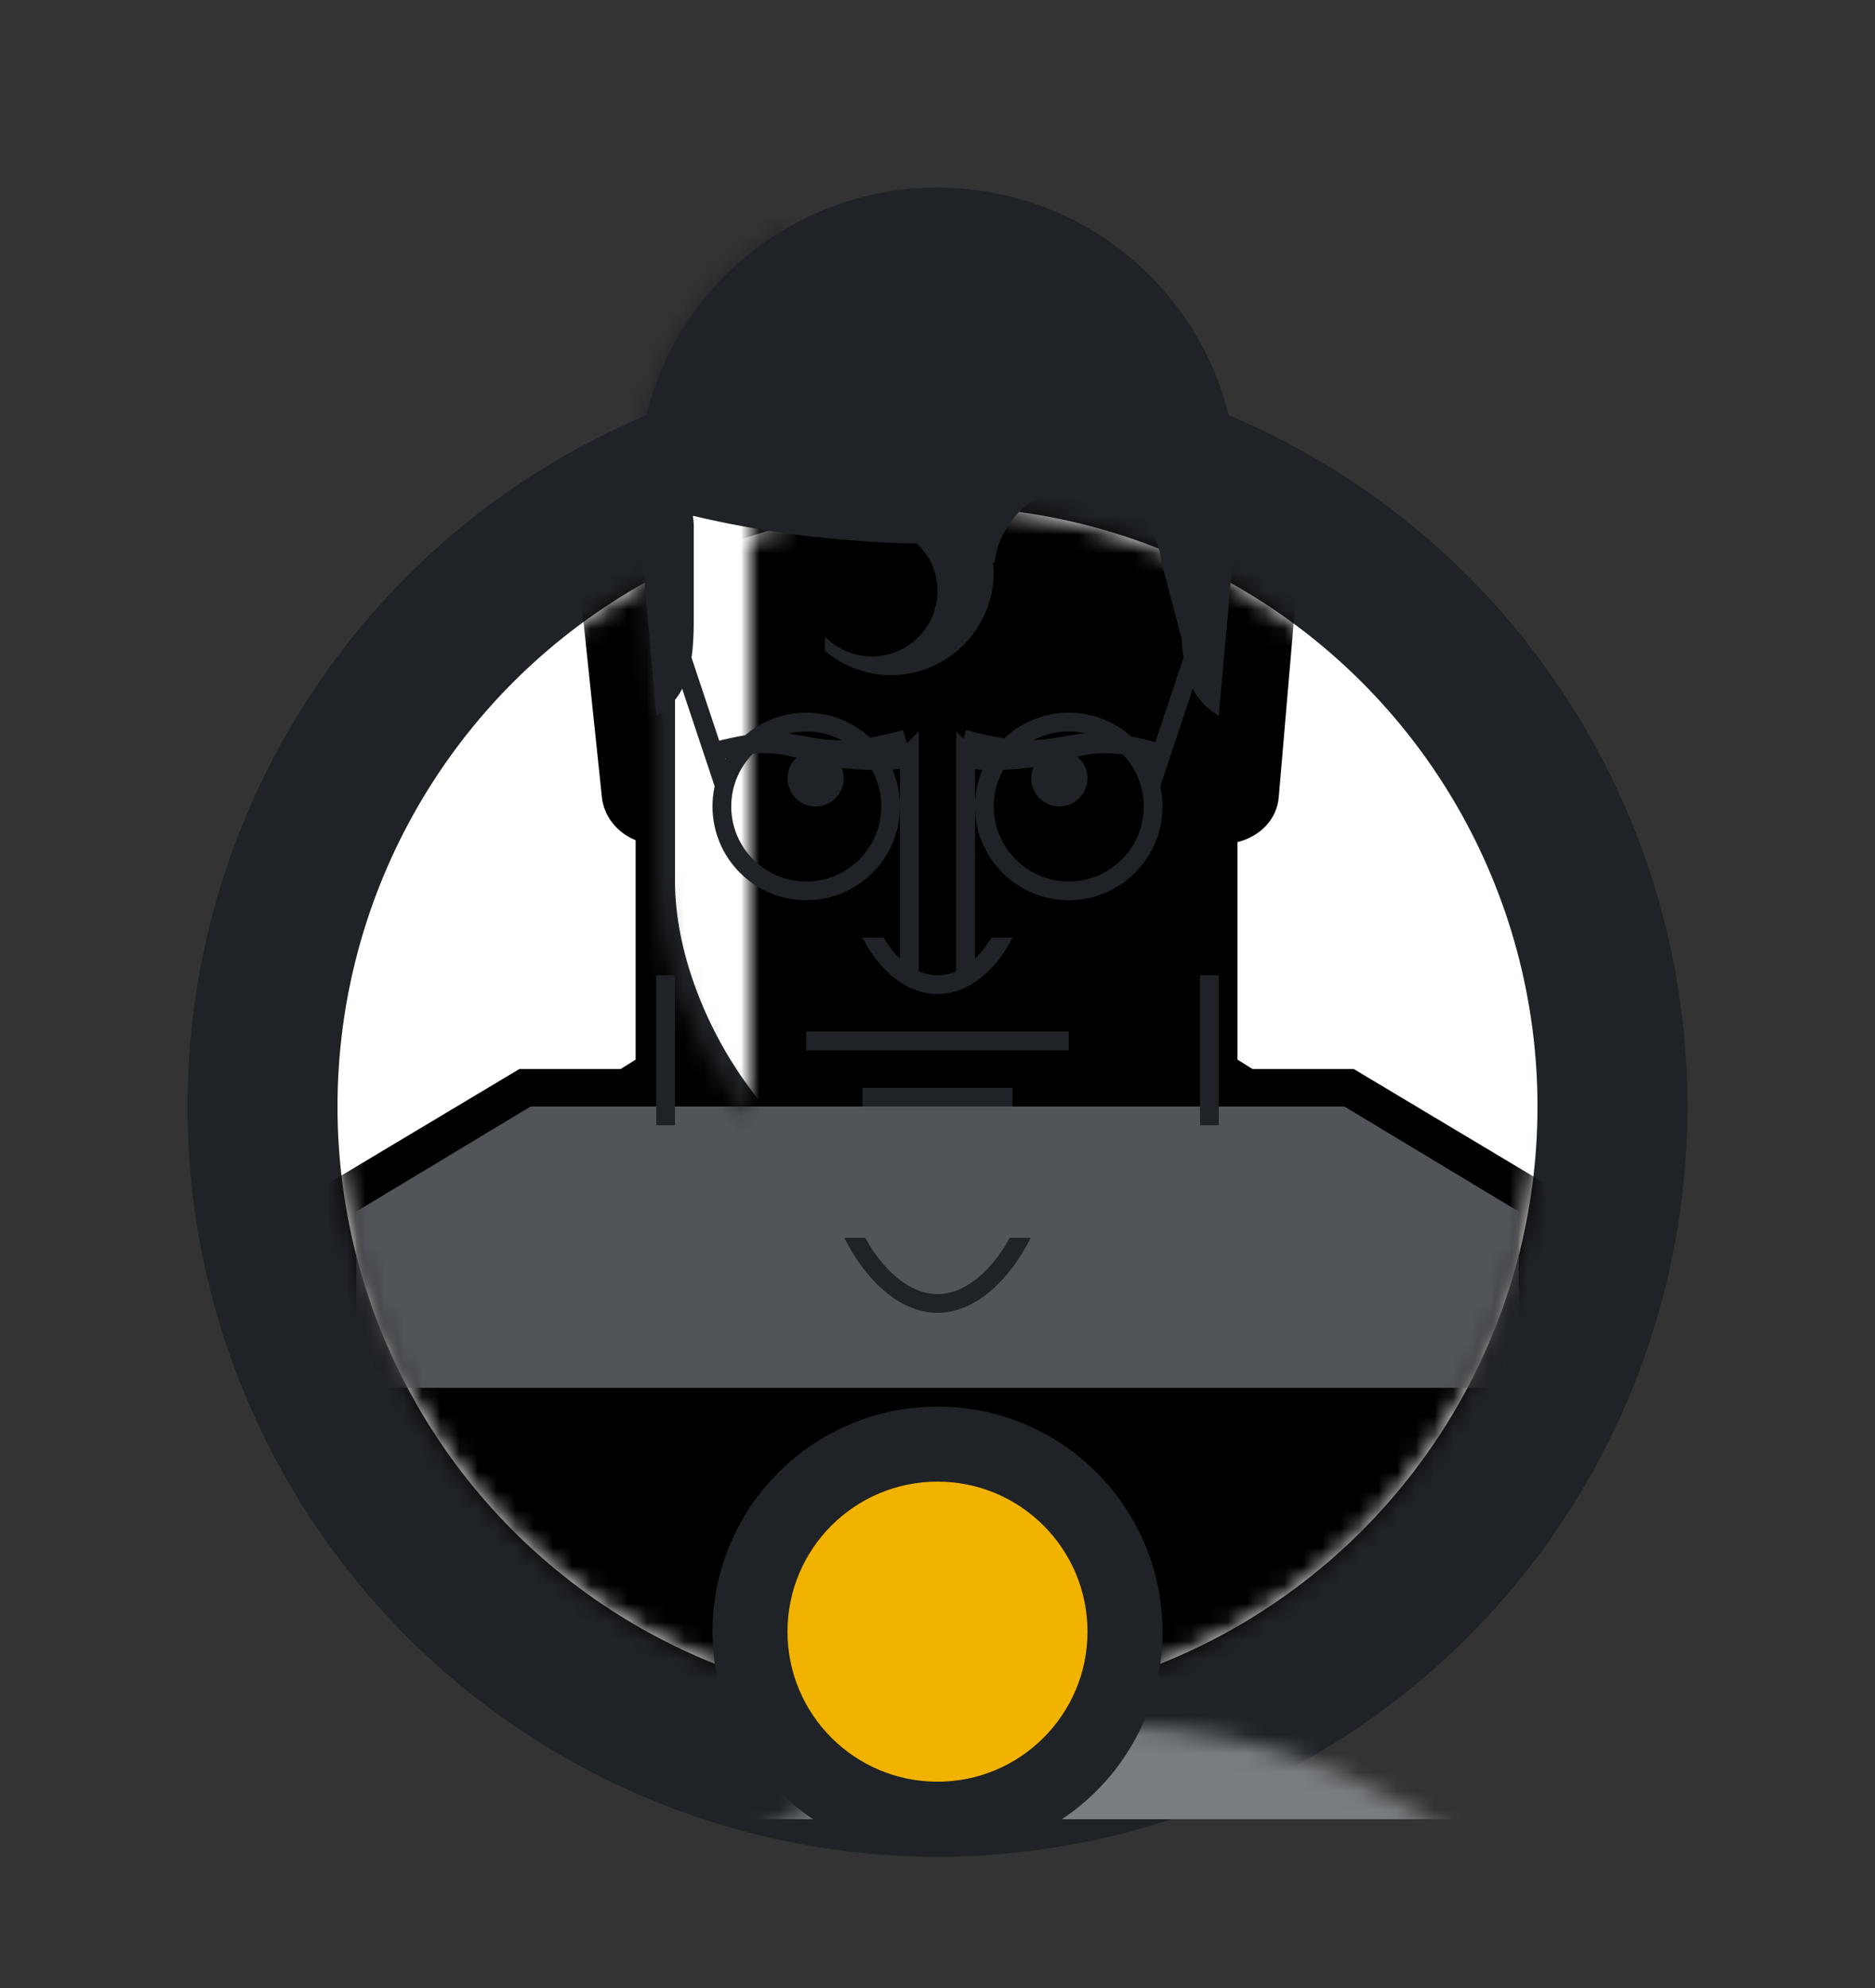 <?xml version="1.0" encoding="UTF-8"?>
<svg width="100px" height="106px" viewBox="0 0 100 106" version="1.1" xmlns="http://www.w3.org/2000/svg" xmlns:xlink="http://www.w3.org/1999/xlink">
    <rect x="0" y="0" width="100" height="106" fill="#333333" stroke="none"/>
    <title>SuperMark: UX/UI design, web development and digital marketing</title>
    <defs>
        <circle id="path-1" cx="40" cy="49" r="32"></circle>
        <path d="M56.031,16.688 L55,28.168 C53.457,27.27 53.089,25.719 53.017,23.885 L53,24 L51.95,20 C51.698,17.753 49.814,16 47.5,16 C45.186,16 43.302,17.753 43.05,20 L42.95,20 C42.965,20.167 43,20.329 43,20.5 C43,23.538 40.538,26 37.5,26 C36.163,26 34.953,25.504 34,24.71 L34,23.944 C34.635,24.594 35.519,25 36.5,25 C38.433,25 40,23.433 40,21.5 C40,20.501 39.571,19.614 38.898,18.98 C34.676,18.903 30.651,18.384 26.953,17.501 C26.97,17.667 27,17.829 27,18 L27,23 C27,25.215 26.786,27.128 25,28.168 L24.002,16.708 C24.001,16.707 24.001,16.707 24,16.707 L24,16 C24,7.163 31.163,0 40,0 C48.837,0 56,7.163 56,16 L56,16.674 L56.031,16.688 L56.031,16.688 Z" id="path-3"></path>
        <mask id="mask-4" maskContentUnits="userSpaceOnUse" maskUnits="objectBoundingBox" x="0" y="0" width="32.031" height="28.168" fill="white">
            <use xlink:href="#path-3"></use>
        </mask>
        <polygon id="path-5" points="59 65 21 65 17 52.176 25 47 25 33 55 33 55 47 63 52.176"></polygon>
        <mask id="mask-6" maskContentUnits="userSpaceOnUse" maskUnits="objectBoundingBox" x="0" y="0" width="46" height="32" fill="white">
            <use xlink:href="#path-5"></use>
        </mask>
        <path d="M23.97,20 L56.261,20 C57.376,20 58.205,20.842 58.115,21.87 L57.192,32.363 C57.112,33.271 56.21,34 55.177,34 L25.246,34 C24.213,34 23.301,33.271 23.209,32.363 L22.142,21.87 C22.038,20.842 22.856,20 23.97,20 L23.97,20 Z" id="path-7"></path>
        <mask id="mask-8" maskContentUnits="userSpaceOnUse" maskUnits="objectBoundingBox" x="0" y="0" width="35.989" height="14" fill="white">
            <use xlink:href="#path-7"></use>
        </mask>
        <path d="M40,1 C48.284,1 55,7.268 55,15 L55,37 C55,44.732 48.284,55 40,55 C31.716,55 25,44.732 25,37 L25,15 C25,7.268 31.716,1 40,1 L40,1 Z" id="path-9"></path>
        <mask id="mask-10" maskContentUnits="userSpaceOnUse" maskUnits="objectBoundingBox" x="0" y="0" width="30" height="54" fill="white">
            <use xlink:href="#path-9"></use>
        </mask>
    </defs>
    <g id="Export" stroke="none" stroke-width="1" fill="none" fill-rule="evenodd">
        <g id="Logos" transform="translate(-27, -50)">
            <g id="Components-/-Logo-Supermark" transform="translate(37, 60)">
                <circle id="Outline" fill="#1F2226" fill-rule="evenodd" cx="40" cy="49" r="40"></circle>
                <mask id="mask-2" fill="white">
                    <use xlink:href="#path-1"></use>
                </mask>
                <use id="Mask" fill="#FFFFFF" fill-rule="evenodd" xlink:href="#path-1"></use>
                <path d="M40,90 C37.5,90 35.1,89.3 33.1,88 L8,88 L8,66 L7,66 L7,53.4 L17.7,47 L23.1,47 L23.9,46.5 L23.9,34.8 C22.9,34.4 22.2,33.5 22.1,32.5 L21,22 C20.9,21.2 21.2,20.5 21.7,20 C22.2,19.4 23,19.1 23.9,19.1 L23.9,19.1 L23.9,15.1 C23.9,6.8 31.1,0.1 39.9,0.1 C48.7,0.1 55.9,6.8 55.9,15.1 L55.9,19.1 L56.2,19.1 C57,19.1 57.8,19.4 58.4,20 C58.9,20.6 59.2,21.3 59.1,22 L58.2,32.5 C58.1,33.7 57.2,34.6 56,34.9 L56,46.5 L56.8,47 L62.2,47 L72.9,53.4 L72.9,66 L71.9,66 L71.9,88 L46.8,88 C44.9,89.3 42.5,90 40,90 L40,90 Z" id="Outline" fill="#000000" fill-rule="evenodd" mask="url(#mask-2)"></path>
                <rect id="Chest" fill="#797C80" fill-rule="evenodd" mask="url(#mask-2)" x="9" y="65" width="62" height="22"></rect>
                <polygon id="Cloack" fill="#515458" fill-rule="evenodd" mask="url(#mask-2)" points="9 64 9 54.6 18.3 49 61.7 49 71 54.6 71 64"></polygon>
                <use id="Hair-Outline" stroke="#1F2226" mask="url(#mask-4)" stroke-width="4" fill="#292C30" fill-rule="evenodd" xlink:href="#path-3"></use>
                <path d="M40,89 C46.627,89 52,83.627 52,77 C52,70.373 46.627,65 40,65 C33.373,65 28,70.373 28,77 C28,83.627 33.373,89 40,89 Z" id="Circle-Small-Outline" fill="#1F2226" fill-rule="evenodd"></path>
                <path d="M40,85 C44.418,85 48,81.418 48,77 C48,72.582 44.418,69 40,69 C35.582,69 32,72.582 32,77 C32,81.418 35.582,85 40,85 Z" id="Circle-Small" fill="#F2B200" fill-rule="evenodd"></path>
                <use id="Neck" stroke="#1F2226" mask="url(#mask-6)" stroke-width="2" fill="#FFFFFF" fill-rule="evenodd" xlink:href="#path-5"></use>
                <use id="Ears" stroke="#1F2226" mask="url(#mask-8)" stroke-width="2" fill="#FFFFFF" fill-rule="evenodd" xlink:href="#path-7"></use>
                <use id="Face" stroke="#1F2226" mask="url(#mask-10)" stroke-width="2" fill="#FFFFFF" fill-rule="evenodd" xlink:href="#path-9"></use>
                <path d="M40,59 C41.551,59 42.938,57.662 43.855,56 L44.969,56 C43.89,58.176 42.067,60 40,60 C37.933,60 36.11,58.176 35.031,56 L36.145,56 C37.062,57.662 38.449,59 40,59 L40,59 Z" id="Adam's-apple" fill="#1F2226" fill-rule="evenodd"></path>
                <path d="M54,50 L54,42 L55,42 L55,50 L54,50 Z M25,42 L26,42 L26,50 L25,50 L25,42 Z" id="Neck" fill="#1F2226" fill-rule="evenodd"></path>
                <path d="M43.5,48.5 L36.5,48.5" id="Lip-B" stroke="#1F2226" stroke-width="1" stroke-linecap="square"></path>
                <path d="M46.5,45.5 L33.5,45.5" id="Lip-T" stroke="#1F2226" stroke-width="1" stroke-linecap="square"></path>
                <path d="M44,40 C43.061,41.829 41.618,43 40,43 C38.382,43 36.939,41.829 36,40 L37.131,40 C37.871,41.237 38.883,42 40,42 C41.117,42 42.129,41.237 42.869,40 L44,40 L44,40 Z" id="Nose-B" fill="#1F2226" fill-rule="evenodd"></path>
                <path d="M38,30 L39,29 L39,42 L38,42 L38,30 Z M42,30 L41,29 L41,42 L42,42 L42,30 Z" id="Nose" fill="#1F2226" fill-rule="evenodd"></path>
                <path d="M32.998,30.503 C31.624,29.609 30.586,29.23 28.357,29.23 C28.331,29.21 28.368,28.245 28.357,28.226 C31.357,28.226 32.335,28.781 33.453,29.306 C34.455,29.777 35.568,30.222 38.347,30.222 L38.347,32.226 C37.086,32.226 34.373,31.398 32.998,30.503 Z" id="Eyebrow" fill="#1F2226" fill-rule="evenodd" transform="translate(33.347, 30.226) rotate(-15) translate(-33.347, -30.226) "></path>
                <path d="M45.998,30.503 C44.624,29.609 43.586,29.23 41.357,29.23 C41.331,29.21 41.368,28.245 41.357,28.226 C44.357,28.226 45.335,28.781 46.453,29.306 C47.455,29.777 48.568,30.222 51.347,30.222 L51.347,32.226 C50.086,32.226 47.373,31.398 45.998,30.503 Z" id="Eyebrow" fill="#1F2226" fill-rule="evenodd" transform="translate(46.347, 30.226) scale(-1, 1) rotate(-15) translate(-46.347, -30.226) "></path>
                <path d="M46.5,33 C45.672,33 45,32.328 45,31.5 C45,30.672 45.672,30 46.5,30 C47.328,30 48,30.672 48,31.5 C48,32.328 47.328,33 46.5,33 L46.5,33 Z M33.5,33 C32.672,33 32,32.328 32,31.5 C32,30.672 32.672,30 33.5,30 C34.328,30 35,30.672 35,31.5 C35,32.328 34.328,33 33.5,33 L33.5,33 Z" id="Eyes" fill="#1F2226" fill-rule="evenodd"></path>
                <path d="M47,38 C44.239,38 42,35.761 42,33 C42,30.239 44.239,28 47,28 C49.761,28 52,30.239 52,33 C52,35.761 49.761,38 47,38 L47,38 Z M47,29 C44.791,29 43,30.791 43,33 C43,35.209 44.791,37 47,37 C49.209,37 51,35.209 51,33 C51,30.791 49.209,29 47,29 L47,29 Z M33,38 C30.239,38 28,35.761 28,33 C28,30.239 30.239,28 33,28 C35.761,28 38,30.239 38,33 C38,35.761 35.761,38 33,38 L33,38 Z M33,29 C30.791,29 29,30.791 29,33 C29,35.209 30.791,37 33,37 C35.209,37 37,35.209 37,33 C37,30.791 35.209,29 33,29 L33,29 Z" id="Glasses" fill="#1F2226" fill-rule="evenodd"></path>
                <path d="M28.974,31.342 L26.974,25.342 L26.816,24.868 L25.868,25.184 L26.026,25.658 L28.026,31.658 L28.184,32.132 L29.132,31.816 L28.974,31.342 Z M51.026,31.342 L53.026,25.342 L53.184,24.868 L54.132,25.184 L53.974,25.658 L51.974,31.658 L51.816,32.132 L50.868,31.816 L51.026,31.342 Z" id="Spectacle-Bow" fill="#1F2226" fill-rule="evenodd"></path>
                <path d="M56.031,16.688 L55,28.168 C53.457,27.27 53.089,25.719 53.017,23.885 L53,24 L51.95,20 C51.698,17.753 49.814,16 47.5,16 C45.186,16 43.302,17.753 43.05,20 L42.95,20 C42.965,20.167 43,20.329 43,20.5 C43,23.538 40.538,26 37.5,26 C36.163,26 34.953,25.504 34,24.71 L34,23.944 C34.635,24.594 35.519,25 36.5,25 C38.433,25 40,23.433 40,21.5 C40,20.501 39.571,19.614 38.898,18.98 C34.676,18.903 30.651,18.384 26.953,17.501 C26.97,17.667 27,17.829 27,18 L27,23 C27,25.215 26.786,27.128 25,28.168 L24.002,16.708 C24.001,16.707 24.001,16.707 24,16.707 L24,16 C24,7.163 31.163,0 40,0 C48.837,0 56,7.163 56,16 L56,16.674 L56.031,16.688 L56.031,16.688 Z" id="Hair" fill="#1F2226" fill-rule="evenodd"></path>
            </g>
        </g>
    </g>
</svg>
